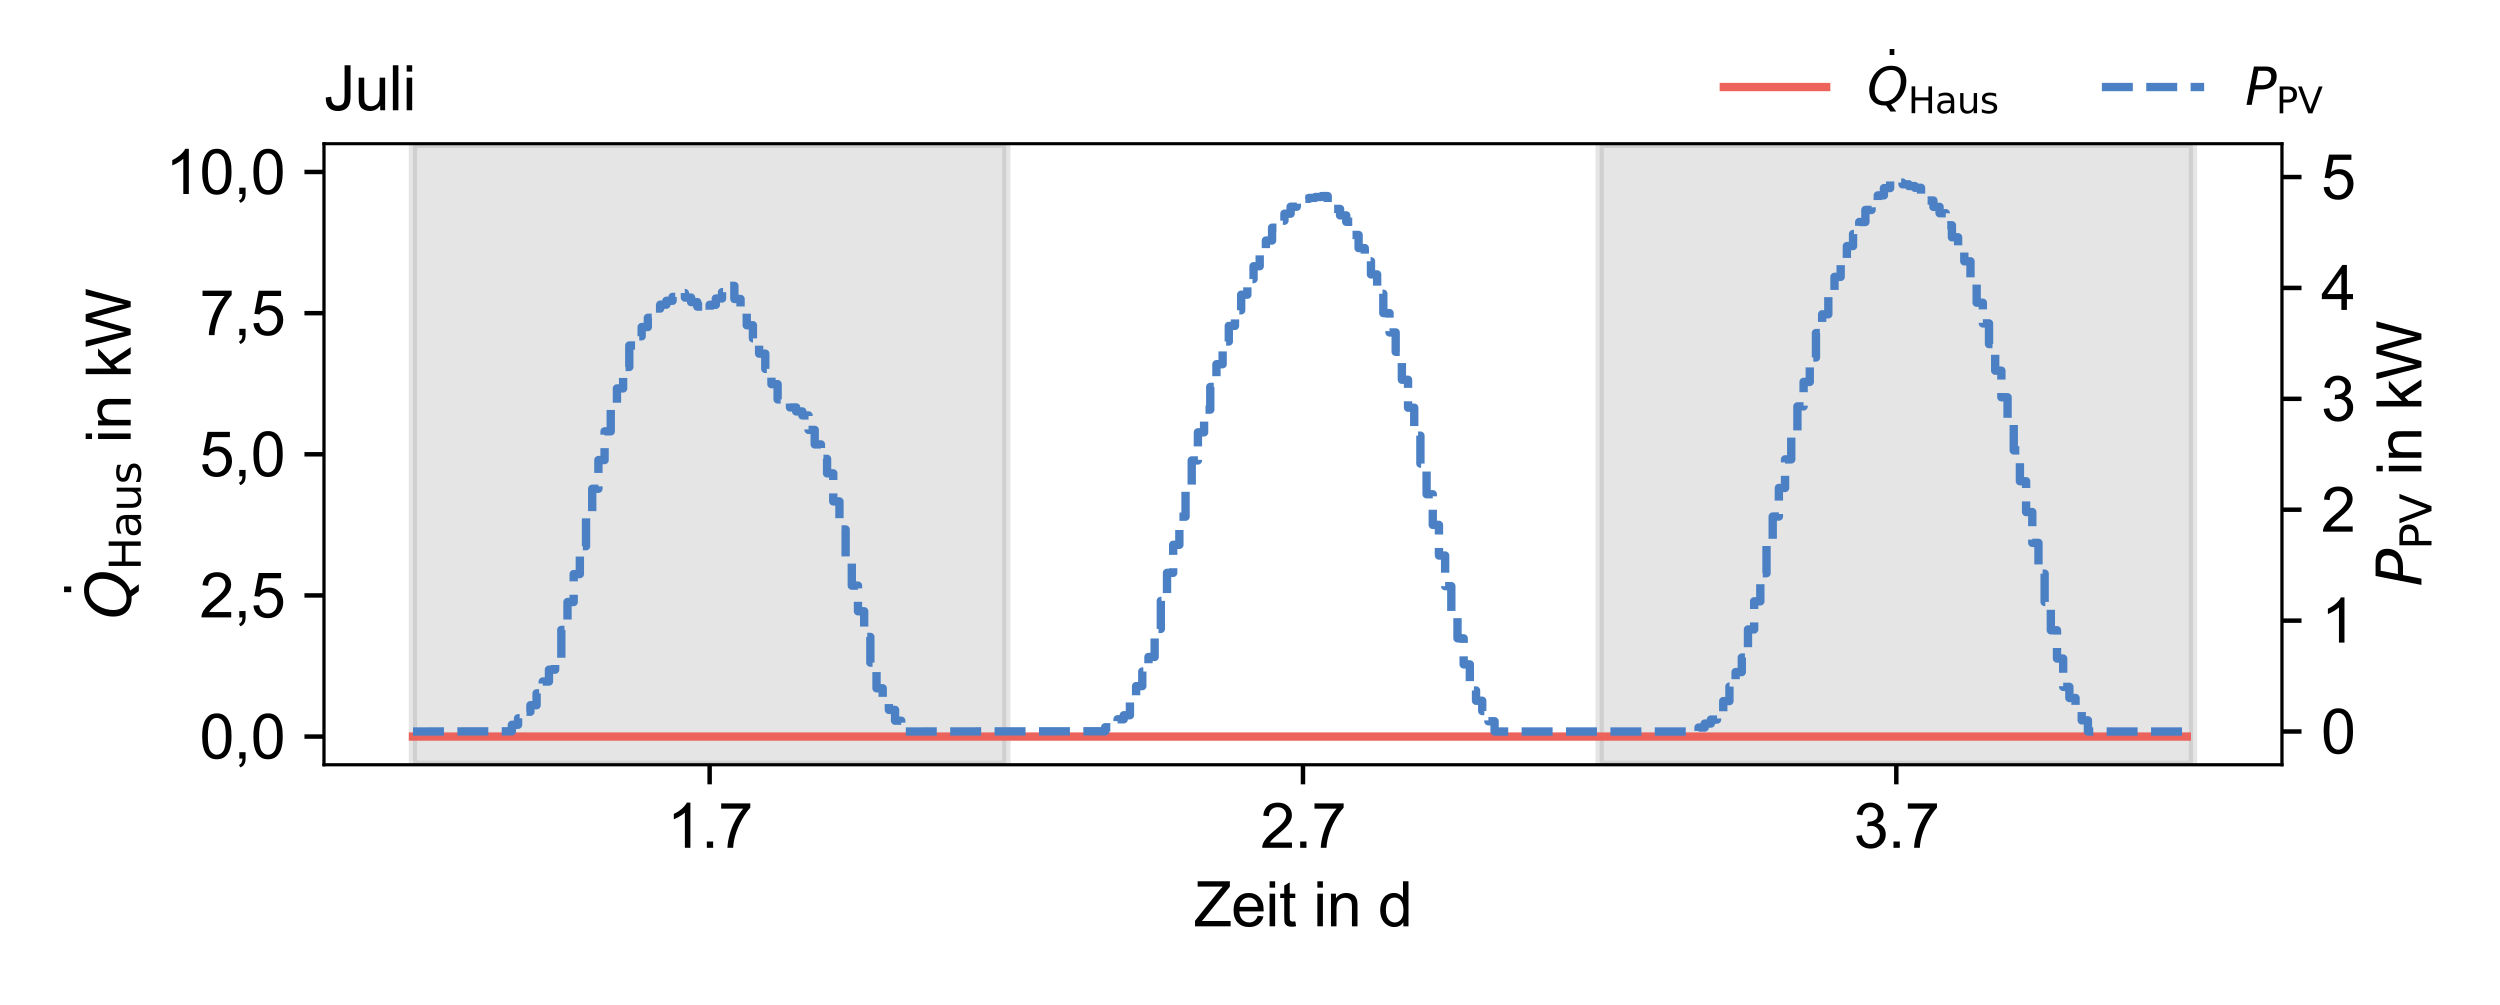 <?xml version="1.0" encoding="utf-8" standalone="no"?>
<!DOCTYPE svg PUBLIC "-//W3C//DTD SVG 1.1//EN"
  "http://www.w3.org/Graphics/SVG/1.1/DTD/svg11.dtd">
<svg xmlns:xlink="http://www.w3.org/1999/xlink" width="447.84pt" height="180pt" viewBox="0 0 447.84 180" xmlns="http://www.w3.org/2000/svg" version="1.1">
 <defs>
  <style type="text/css">*{stroke-linejoin: round; stroke-linecap: butt}</style>
 </defs>
 <g id="figure_1">
  <g id="patch_1">
   <path d="M 0 180 
L 447.84 180 
L 447.84 0 
L 0 0 
z
" style="fill: #ffffff"/>
  </g>
  <g id="axes_1">
   <g id="patch_2">
    <path d="M 58.037 137 
L 408.783 137 
L 408.783 25.754 
L 58.037 25.754 
z
" style="fill: #ffffff"/>
   </g>
   <g id="patch_3">
    <path d="M 73.98 137 
L 73.98 25.754 
L 180.267 25.754 
L 180.267 137 
z
" clip-path="url(#p896ec15cba)" style="fill: #808080; opacity: 0.2; stroke: #808080; stroke-width: 1.5; stroke-linejoin: miter"/>
   </g>
   <g id="patch_4">
    <path d="M 286.553 137 
L 286.553 25.754 
L 392.84 25.754 
L 392.84 137 
z
" clip-path="url(#p896ec15cba)" style="fill: #808080; opacity: 0.2; stroke: #808080; stroke-width: 1.5; stroke-linejoin: miter"/>
   </g>
   <g id="matplotlib.axis_1">
    <g id="xtick_1">
     <g id="line2d_1">
      <defs>
       <path id="m495fff9d8e" d="M 0 0 
L 0 3.5 
" style="stroke: #000000; stroke-width: 0.8"/>
      </defs>
      <g>
       <use xlink:href="#m495fff9d8e" x="127.123" y="137" style="stroke: #000000; stroke-width: 0.8"/>
      </g>
     </g>
     <g id="text_1">
      <!-- 1.7 -->
      <g transform="translate(119.478 151.874)scale(0.11 -0.11)">
       <defs>
        <path id="ArialMT-31" d="M 2384 0 
L 1822 0 
L 1822 3584 
Q 1619 3391 1289 3197 
Q 959 3003 697 2906 
L 697 3450 
Q 1169 3672 1522 3987 
Q 1875 4303 2022 4600 
L 2384 4600 
L 2384 0 
z
" transform="scale(0.016)"/>
        <path id="ArialMT-2e" d="M 581 0 
L 581 641 
L 1222 641 
L 1222 0 
L 581 0 
z
" transform="scale(0.016)"/>
        <path id="ArialMT-37" d="M 303 3981 
L 303 4522 
L 3269 4522 
L 3269 4084 
Q 2831 3619 2401 2847 
Q 1972 2075 1738 1259 
Q 1569 684 1522 0 
L 944 0 
Q 953 541 1156 1306 
Q 1359 2072 1739 2783 
Q 2119 3494 2547 3981 
L 303 3981 
z
" transform="scale(0.016)"/>
       </defs>
       <use xlink:href="#ArialMT-31"/>
       <use xlink:href="#ArialMT-2e" x="55.615"/>
       <use xlink:href="#ArialMT-37" x="83.398"/>
      </g>
     </g>
    </g>
    <g id="xtick_2">
     <g id="line2d_2">
      <g>
       <use xlink:href="#m495fff9d8e" x="233.41" y="137" style="stroke: #000000; stroke-width: 0.8"/>
      </g>
     </g>
     <g id="text_2">
      <!-- 2.7 -->
      <g transform="translate(225.765 151.874)scale(0.11 -0.11)">
       <defs>
        <path id="ArialMT-32" d="M 3222 541 
L 3222 0 
L 194 0 
Q 188 203 259 391 
Q 375 700 629 1000 
Q 884 1300 1366 1694 
Q 2113 2306 2375 2664 
Q 2638 3022 2638 3341 
Q 2638 3675 2398 3904 
Q 2159 4134 1775 4134 
Q 1369 4134 1125 3890 
Q 881 3647 878 3216 
L 300 3275 
Q 359 3922 746 4261 
Q 1134 4600 1788 4600 
Q 2447 4600 2831 4234 
Q 3216 3869 3216 3328 
Q 3216 3053 3103 2787 
Q 2991 2522 2730 2228 
Q 2469 1934 1863 1422 
Q 1356 997 1212 845 
Q 1069 694 975 541 
L 3222 541 
z
" transform="scale(0.016)"/>
       </defs>
       <use xlink:href="#ArialMT-32"/>
       <use xlink:href="#ArialMT-2e" x="55.615"/>
       <use xlink:href="#ArialMT-37" x="83.398"/>
      </g>
     </g>
    </g>
    <g id="xtick_3">
     <g id="line2d_3">
      <g>
       <use xlink:href="#m495fff9d8e" x="339.697" y="137" style="stroke: #000000; stroke-width: 0.8"/>
      </g>
     </g>
     <g id="text_3">
      <!-- 3.7 -->
      <g transform="translate(332.052 151.874)scale(0.11 -0.11)">
       <defs>
        <path id="ArialMT-33" d="M 269 1209 
L 831 1284 
Q 928 806 1161 595 
Q 1394 384 1728 384 
Q 2125 384 2398 659 
Q 2672 934 2672 1341 
Q 2672 1728 2419 1979 
Q 2166 2231 1775 2231 
Q 1616 2231 1378 2169 
L 1441 2663 
Q 1497 2656 1531 2656 
Q 1891 2656 2178 2843 
Q 2466 3031 2466 3422 
Q 2466 3731 2256 3934 
Q 2047 4138 1716 4138 
Q 1388 4138 1169 3931 
Q 950 3725 888 3313 
L 325 3413 
Q 428 3978 793 4289 
Q 1159 4600 1703 4600 
Q 2078 4600 2393 4439 
Q 2709 4278 2876 4000 
Q 3044 3722 3044 3409 
Q 3044 3113 2884 2869 
Q 2725 2625 2413 2481 
Q 2819 2388 3044 2092 
Q 3269 1797 3269 1353 
Q 3269 753 2831 336 
Q 2394 -81 1725 -81 
Q 1122 -81 723 278 
Q 325 638 269 1209 
z
" transform="scale(0.016)"/>
       </defs>
       <use xlink:href="#ArialMT-33"/>
       <use xlink:href="#ArialMT-2e" x="55.615"/>
       <use xlink:href="#ArialMT-37" x="83.398"/>
      </g>
     </g>
    </g>
    <g id="text_4">
     <!-- Zeit in d -->
     <g transform="translate(213.847 165.934)scale(0.11 -0.11)">
      <defs>
       <path id="ArialMT-5a" d="M 128 0 
L 128 563 
L 2475 3497 
Q 2725 3809 2950 4041 
L 394 4041 
L 394 4581 
L 3675 4581 
L 3675 4041 
L 1103 863 
L 825 541 
L 3750 541 
L 3750 0 
L 128 0 
z
" transform="scale(0.016)"/>
       <path id="ArialMT-65" d="M 2694 1069 
L 3275 997 
Q 3138 488 2766 206 
Q 2394 -75 1816 -75 
Q 1088 -75 661 373 
Q 234 822 234 1631 
Q 234 2469 665 2931 
Q 1097 3394 1784 3394 
Q 2450 3394 2872 2941 
Q 3294 2488 3294 1666 
Q 3294 1616 3291 1516 
L 816 1516 
Q 847 969 1125 678 
Q 1403 388 1819 388 
Q 2128 388 2347 550 
Q 2566 713 2694 1069 
z
M 847 1978 
L 2700 1978 
Q 2663 2397 2488 2606 
Q 2219 2931 1791 2931 
Q 1403 2931 1139 2672 
Q 875 2413 847 1978 
z
" transform="scale(0.016)"/>
       <path id="ArialMT-69" d="M 425 3934 
L 425 4581 
L 988 4581 
L 988 3934 
L 425 3934 
z
M 425 0 
L 425 3319 
L 988 3319 
L 988 0 
L 425 0 
z
" transform="scale(0.016)"/>
       <path id="ArialMT-74" d="M 1650 503 
L 1731 6 
Q 1494 -44 1306 -44 
Q 1000 -44 831 53 
Q 663 150 594 308 
Q 525 466 525 972 
L 525 2881 
L 113 2881 
L 113 3319 
L 525 3319 
L 525 4141 
L 1084 4478 
L 1084 3319 
L 1650 3319 
L 1650 2881 
L 1084 2881 
L 1084 941 
Q 1084 700 1114 631 
Q 1144 563 1211 522 
Q 1278 481 1403 481 
Q 1497 481 1650 503 
z
" transform="scale(0.016)"/>
       <path id="ArialMT-20" transform="scale(0.016)"/>
       <path id="ArialMT-6e" d="M 422 0 
L 422 3319 
L 928 3319 
L 928 2847 
Q 1294 3394 1984 3394 
Q 2284 3394 2536 3286 
Q 2788 3178 2913 3003 
Q 3038 2828 3088 2588 
Q 3119 2431 3119 2041 
L 3119 0 
L 2556 0 
L 2556 2019 
Q 2556 2363 2490 2533 
Q 2425 2703 2258 2804 
Q 2091 2906 1866 2906 
Q 1506 2906 1245 2678 
Q 984 2450 984 1813 
L 984 0 
L 422 0 
z
" transform="scale(0.016)"/>
       <path id="ArialMT-64" d="M 2575 0 
L 2575 419 
Q 2259 -75 1647 -75 
Q 1250 -75 917 144 
Q 584 363 401 755 
Q 219 1147 219 1656 
Q 219 2153 384 2558 
Q 550 2963 881 3178 
Q 1213 3394 1622 3394 
Q 1922 3394 2156 3267 
Q 2391 3141 2538 2938 
L 2538 4581 
L 3097 4581 
L 3097 0 
L 2575 0 
z
M 797 1656 
Q 797 1019 1065 703 
Q 1334 388 1700 388 
Q 2069 388 2326 689 
Q 2584 991 2584 1609 
Q 2584 2291 2321 2609 
Q 2059 2928 1675 2928 
Q 1300 2928 1048 2622 
Q 797 2316 797 1656 
z
" transform="scale(0.016)"/>
      </defs>
      <use xlink:href="#ArialMT-5a"/>
      <use xlink:href="#ArialMT-65" x="61.084"/>
      <use xlink:href="#ArialMT-69" x="116.699"/>
      <use xlink:href="#ArialMT-74" x="138.916"/>
      <use xlink:href="#ArialMT-20" x="166.699"/>
      <use xlink:href="#ArialMT-69" x="194.482"/>
      <use xlink:href="#ArialMT-6e" x="216.699"/>
      <use xlink:href="#ArialMT-20" x="272.314"/>
      <use xlink:href="#ArialMT-64" x="300.098"/>
     </g>
    </g>
   </g>
   <g id="matplotlib.axis_2">
    <g id="ytick_1">
     <g id="line2d_4">
      <defs>
       <path id="m51d60d425b" d="M 0 0 
L -3.5 0 
" style="stroke: #000000; stroke-width: 0.8"/>
      </defs>
      <g>
       <use xlink:href="#m51d60d425b" x="58.037" y="131.944" style="stroke: #000000; stroke-width: 0.8"/>
      </g>
     </g>
     <g id="text_5">
      <!-- 0,0 -->
      <g transform="translate(35.747 135.88)scale(0.11 -0.11)">
       <defs>
        <path id="ArialMT-30" d="M 266 2259 
Q 266 3072 433 3567 
Q 600 4063 929 4331 
Q 1259 4600 1759 4600 
Q 2128 4600 2406 4451 
Q 2684 4303 2865 4023 
Q 3047 3744 3150 3342 
Q 3253 2941 3253 2259 
Q 3253 1453 3087 958 
Q 2922 463 2592 192 
Q 2263 -78 1759 -78 
Q 1097 -78 719 397 
Q 266 969 266 2259 
z
M 844 2259 
Q 844 1131 1108 757 
Q 1372 384 1759 384 
Q 2147 384 2411 759 
Q 2675 1134 2675 2259 
Q 2675 3391 2411 3762 
Q 2147 4134 1753 4134 
Q 1366 4134 1134 3806 
Q 844 3388 844 2259 
z
" transform="scale(0.016)"/>
        <path id="ArialMT-2c" d="M 569 0 
L 569 641 
L 1209 641 
L 1209 0 
Q 1209 -353 1084 -570 
Q 959 -788 688 -906 
L 531 -666 
Q 709 -588 793 -436 
Q 878 -284 888 0 
L 569 0 
z
" transform="scale(0.016)"/>
       </defs>
       <use xlink:href="#ArialMT-30"/>
       <use xlink:href="#ArialMT-2c" x="55.615"/>
       <use xlink:href="#ArialMT-30" x="83.398"/>
      </g>
     </g>
    </g>
    <g id="ytick_2">
     <g id="line2d_5">
      <g>
       <use xlink:href="#m51d60d425b" x="58.037" y="106.66" style="stroke: #000000; stroke-width: 0.8"/>
      </g>
     </g>
     <g id="text_6">
      <!-- 2,5 -->
      <g transform="translate(35.747 110.597)scale(0.11 -0.11)">
       <defs>
        <path id="ArialMT-35" d="M 266 1200 
L 856 1250 
Q 922 819 1161 601 
Q 1400 384 1738 384 
Q 2144 384 2425 690 
Q 2706 997 2706 1503 
Q 2706 1984 2436 2262 
Q 2166 2541 1728 2541 
Q 1456 2541 1237 2417 
Q 1019 2294 894 2097 
L 366 2166 
L 809 4519 
L 3088 4519 
L 3088 3981 
L 1259 3981 
L 1013 2750 
Q 1425 3038 1878 3038 
Q 2478 3038 2890 2622 
Q 3303 2206 3303 1553 
Q 3303 931 2941 478 
Q 2500 -78 1738 -78 
Q 1113 -78 717 272 
Q 322 622 266 1200 
z
" transform="scale(0.016)"/>
       </defs>
       <use xlink:href="#ArialMT-32"/>
       <use xlink:href="#ArialMT-2c" x="55.615"/>
       <use xlink:href="#ArialMT-35" x="83.398"/>
      </g>
     </g>
    </g>
    <g id="ytick_3">
     <g id="line2d_6">
      <g>
       <use xlink:href="#m51d60d425b" x="58.037" y="81.377" style="stroke: #000000; stroke-width: 0.8"/>
      </g>
     </g>
     <g id="text_7">
      <!-- 5,0 -->
      <g transform="translate(35.747 85.314)scale(0.11 -0.11)">
       <use xlink:href="#ArialMT-35"/>
       <use xlink:href="#ArialMT-2c" x="55.615"/>
       <use xlink:href="#ArialMT-30" x="83.398"/>
      </g>
     </g>
    </g>
    <g id="ytick_4">
     <g id="line2d_7">
      <g>
       <use xlink:href="#m51d60d425b" x="58.037" y="56.094" style="stroke: #000000; stroke-width: 0.8"/>
      </g>
     </g>
     <g id="text_8">
      <!-- 7,5 -->
      <g transform="translate(35.747 60.03)scale(0.11 -0.11)">
       <use xlink:href="#ArialMT-37"/>
       <use xlink:href="#ArialMT-2c" x="55.615"/>
       <use xlink:href="#ArialMT-35" x="83.398"/>
      </g>
     </g>
    </g>
    <g id="ytick_5">
     <g id="line2d_8">
      <g>
       <use xlink:href="#m51d60d425b" x="58.037" y="30.81" style="stroke: #000000; stroke-width: 0.8"/>
      </g>
     </g>
     <g id="text_9">
      <!-- 10,0 -->
      <g transform="translate(29.63 34.747)scale(0.11 -0.11)">
       <use xlink:href="#ArialMT-31"/>
       <use xlink:href="#ArialMT-30" x="55.615"/>
       <use xlink:href="#ArialMT-2c" x="111.23"/>
       <use xlink:href="#ArialMT-30" x="139.014"/>
      </g>
     </g>
    </g>
    <g id="text_10">
     <!-- $\dot{Q}_{\mathrm{Haus}}$ in kW -->
     <g transform="translate(23.444 110.912)rotate(-90)scale(0.11 -0.11)">
      <defs>
       <path id="DejaVuSans-307" d="M -1894 4863 
L -1319 4863 
L -1319 4134 
L -1894 4134 
L -1894 4863 
z
M -1600 3584 
L -1600 3584 
z
" transform="scale(0.016)"/>
       <path id="DejaVuSans-Oblique-51" d="M 2309 -84 
Q 2275 -88 2237 -89 
Q 2200 -91 2125 -91 
Q 1250 -91 756 411 
Q 263 913 263 1797 
Q 263 2319 452 2844 
Q 641 3369 978 3788 
Q 1369 4269 1858 4509 
Q 2347 4750 2938 4750 
Q 3794 4750 4287 4245 
Q 4781 3741 4781 2869 
Q 4781 1928 4265 1147 
Q 3750 366 2919 44 
L 3553 -825 
L 2847 -825 
L 2309 -84 
z
M 2919 4238 
Q 2400 4238 2003 3986 
Q 1606 3734 1313 3219 
Q 1125 2891 1026 2522 
Q 928 2153 928 1778 
Q 928 1128 1239 775 
Q 1550 422 2119 422 
Q 2631 422 3032 676 
Q 3434 931 3719 1434 
Q 3909 1772 4009 2142 
Q 4109 2513 4109 2881 
Q 4109 3528 3796 3883 
Q 3484 4238 2919 4238 
z
" transform="scale(0.016)"/>
       <path id="DejaVuSans-48" d="M 628 4666 
L 1259 4666 
L 1259 2753 
L 3553 2753 
L 3553 4666 
L 4184 4666 
L 4184 0 
L 3553 0 
L 3553 2222 
L 1259 2222 
L 1259 0 
L 628 0 
L 628 4666 
z
" transform="scale(0.016)"/>
       <path id="DejaVuSans-61" d="M 2194 1759 
Q 1497 1759 1228 1600 
Q 959 1441 959 1056 
Q 959 750 1161 570 
Q 1363 391 1709 391 
Q 2188 391 2477 730 
Q 2766 1069 2766 1631 
L 2766 1759 
L 2194 1759 
z
M 3341 1997 
L 3341 0 
L 2766 0 
L 2766 531 
Q 2569 213 2275 61 
Q 1981 -91 1556 -91 
Q 1019 -91 701 211 
Q 384 513 384 1019 
Q 384 1609 779 1909 
Q 1175 2209 1959 2209 
L 2766 2209 
L 2766 2266 
Q 2766 2663 2505 2880 
Q 2244 3097 1772 3097 
Q 1472 3097 1187 3025 
Q 903 2953 641 2809 
L 641 3341 
Q 956 3463 1253 3523 
Q 1550 3584 1831 3584 
Q 2591 3584 2966 3190 
Q 3341 2797 3341 1997 
z
" transform="scale(0.016)"/>
       <path id="DejaVuSans-75" d="M 544 1381 
L 544 3500 
L 1119 3500 
L 1119 1403 
Q 1119 906 1312 657 
Q 1506 409 1894 409 
Q 2359 409 2629 706 
Q 2900 1003 2900 1516 
L 2900 3500 
L 3475 3500 
L 3475 0 
L 2900 0 
L 2900 538 
Q 2691 219 2414 64 
Q 2138 -91 1772 -91 
Q 1169 -91 856 284 
Q 544 659 544 1381 
z
M 1991 3584 
L 1991 3584 
z
" transform="scale(0.016)"/>
       <path id="DejaVuSans-73" d="M 2834 3397 
L 2834 2853 
Q 2591 2978 2328 3040 
Q 2066 3103 1784 3103 
Q 1356 3103 1142 2972 
Q 928 2841 928 2578 
Q 928 2378 1081 2264 
Q 1234 2150 1697 2047 
L 1894 2003 
Q 2506 1872 2764 1633 
Q 3022 1394 3022 966 
Q 3022 478 2636 193 
Q 2250 -91 1575 -91 
Q 1294 -91 989 -36 
Q 684 19 347 128 
L 347 722 
Q 666 556 975 473 
Q 1284 391 1588 391 
Q 1994 391 2212 530 
Q 2431 669 2431 922 
Q 2431 1156 2273 1281 
Q 2116 1406 1581 1522 
L 1381 1569 
Q 847 1681 609 1914 
Q 372 2147 372 2553 
Q 372 3047 722 3315 
Q 1072 3584 1716 3584 
Q 2034 3584 2315 3537 
Q 2597 3491 2834 3397 
z
" transform="scale(0.016)"/>
       <path id="ArialMT-6b" d="M 425 0 
L 425 4581 
L 988 4581 
L 988 1969 
L 2319 3319 
L 3047 3319 
L 1778 2088 
L 3175 0 
L 2481 0 
L 1384 1697 
L 988 1316 
L 988 0 
L 425 0 
z
" transform="scale(0.016)"/>
       <path id="ArialMT-57" d="M 1294 0 
L 78 4581 
L 700 4581 
L 1397 1578 
Q 1509 1106 1591 641 
Q 1766 1375 1797 1488 
L 2669 4581 
L 3400 4581 
L 4056 2263 
Q 4303 1400 4413 641 
Q 4500 1075 4641 1638 
L 5359 4581 
L 5969 4581 
L 4713 0 
L 4128 0 
L 3163 3491 
Q 3041 3928 3019 4028 
Q 2947 3713 2884 3491 
L 1913 0 
L 1294 0 
z
" transform="scale(0.016)"/>
      </defs>
      <use xlink:href="#DejaVuSans-307" transform="translate(74.271 31.016)"/>
      <use xlink:href="#DejaVuSans-Oblique-51" transform="translate(0 0.297)"/>
      <use xlink:href="#DejaVuSans-48" transform="translate(79.668 -16.109)scale(0.7)"/>
      <use xlink:href="#DejaVuSans-61" transform="translate(132.305 -16.109)scale(0.7)"/>
      <use xlink:href="#DejaVuSans-75" transform="translate(175.2 -16.109)scale(0.7)"/>
      <use xlink:href="#DejaVuSans-73" transform="translate(219.565 -16.109)scale(0.7)"/>
      <use xlink:href="#ArialMT-20" transform="translate(258.77 0.297)"/>
      <use xlink:href="#ArialMT-69" transform="translate(286.553 0.297)"/>
      <use xlink:href="#ArialMT-6e" transform="translate(308.77 0.297)"/>
      <use xlink:href="#ArialMT-20" transform="translate(364.385 0.297)"/>
      <use xlink:href="#ArialMT-6b" transform="translate(392.168 0.297)"/>
      <use xlink:href="#ArialMT-57" transform="translate(442.168 0.297)"/>
     </g>
    </g>
   </g>
   <g id="line2d_9">
    <path d="M 73.98 131.944 
L 391.733 131.944 
L 391.733 131.944 
" clip-path="url(#p896ec15cba)" style="fill: none; stroke: #ec635c; stroke-width: 1.5; stroke-linecap: square"/>
   </g>
   <g id="patch_5">
    <path d="M 58.037 137 
L 58.037 25.754 
" style="fill: none; stroke: #000000; stroke-width: 0.5; stroke-linejoin: miter; stroke-linecap: square"/>
   </g>
   <g id="patch_6">
    <path d="M 408.783 137 
L 408.783 25.754 
" style="fill: none; stroke: #000000; stroke-width: 0.5; stroke-linejoin: miter; stroke-linecap: square"/>
   </g>
   <g id="patch_7">
    <path d="M 58.037 137 
L 408.783 137 
" style="fill: none; stroke: #000000; stroke-width: 0.5; stroke-linejoin: miter; stroke-linecap: square"/>
   </g>
   <g id="patch_8">
    <path d="M 58.037 25.754 
L 408.783 25.754 
" style="fill: none; stroke: #000000; stroke-width: 0.5; stroke-linejoin: miter; stroke-linecap: square"/>
   </g>
   <g id="text_11">
    <!-- Juli -->
    <g transform="translate(58.037 19.754)scale(0.11 -0.11)">
     <defs>
      <path id="ArialMT-4a" d="M 184 1300 
L 731 1375 
Q 753 850 928 656 
Q 1103 463 1413 463 
Q 1641 463 1806 567 
Q 1972 672 2034 851 
Q 2097 1031 2097 1425 
L 2097 4581 
L 2703 4581 
L 2703 1459 
Q 2703 884 2564 568 
Q 2425 253 2123 87 
Q 1822 -78 1416 -78 
Q 813 -78 492 269 
Q 172 616 184 1300 
z
" transform="scale(0.016)"/>
      <path id="ArialMT-75" d="M 2597 0 
L 2597 488 
Q 2209 -75 1544 -75 
Q 1250 -75 995 37 
Q 741 150 617 320 
Q 494 491 444 738 
Q 409 903 409 1263 
L 409 3319 
L 972 3319 
L 972 1478 
Q 972 1038 1006 884 
Q 1059 663 1231 536 
Q 1403 409 1656 409 
Q 1909 409 2131 539 
Q 2353 669 2445 892 
Q 2538 1116 2538 1541 
L 2538 3319 
L 3100 3319 
L 3100 0 
L 2597 0 
z
" transform="scale(0.016)"/>
      <path id="ArialMT-6c" d="M 409 0 
L 409 4581 
L 972 4581 
L 972 0 
L 409 0 
z
" transform="scale(0.016)"/>
     </defs>
     <use xlink:href="#ArialMT-4a"/>
     <use xlink:href="#ArialMT-75" x="50"/>
     <use xlink:href="#ArialMT-6c" x="105.615"/>
     <use xlink:href="#ArialMT-69" x="127.832"/>
    </g>
   </g>
  </g>
  <g id="axes_2">
   <g id="matplotlib.axis_3">
    <g id="ytick_6">
     <g id="line2d_10">
      <defs>
       <path id="mf1380d1f27" d="M 0 0 
L 3.5 0 
" style="stroke: #000000; stroke-width: 0.8"/>
      </defs>
      <g>
       <use xlink:href="#mf1380d1f27" x="408.783" y="131.041" style="stroke: #000000; stroke-width: 0.8"/>
      </g>
     </g>
     <g id="text_12">
      <!-- 0 -->
      <g transform="translate(415.783 134.977)scale(0.11 -0.11)">
       <use xlink:href="#ArialMT-30"/>
      </g>
     </g>
    </g>
    <g id="ytick_7">
     <g id="line2d_11">
      <g>
       <use xlink:href="#mf1380d1f27" x="408.783" y="111.175" style="stroke: #000000; stroke-width: 0.8"/>
      </g>
     </g>
     <g id="text_13">
      <!-- 1 -->
      <g transform="translate(415.783 115.112)scale(0.11 -0.11)">
       <use xlink:href="#ArialMT-31"/>
      </g>
     </g>
    </g>
    <g id="ytick_8">
     <g id="line2d_12">
      <g>
       <use xlink:href="#mf1380d1f27" x="408.783" y="91.31" style="stroke: #000000; stroke-width: 0.8"/>
      </g>
     </g>
     <g id="text_14">
      <!-- 2 -->
      <g transform="translate(415.783 95.246)scale(0.11 -0.11)">
       <use xlink:href="#ArialMT-32"/>
      </g>
     </g>
    </g>
    <g id="ytick_9">
     <g id="line2d_13">
      <g>
       <use xlink:href="#mf1380d1f27" x="408.783" y="71.444" style="stroke: #000000; stroke-width: 0.8"/>
      </g>
     </g>
     <g id="text_15">
      <!-- 3 -->
      <g transform="translate(415.783 75.381)scale(0.11 -0.11)">
       <use xlink:href="#ArialMT-33"/>
      </g>
     </g>
    </g>
    <g id="ytick_10">
     <g id="line2d_14">
      <g>
       <use xlink:href="#mf1380d1f27" x="408.783" y="51.579" style="stroke: #000000; stroke-width: 0.8"/>
      </g>
     </g>
     <g id="text_16">
      <!-- 4 -->
      <g transform="translate(415.783 55.516)scale(0.11 -0.11)">
       <defs>
        <path id="ArialMT-34" d="M 2069 0 
L 2069 1097 
L 81 1097 
L 81 1613 
L 2172 4581 
L 2631 4581 
L 2631 1613 
L 3250 1613 
L 3250 1097 
L 2631 1097 
L 2631 0 
L 2069 0 
z
M 2069 1613 
L 2069 3678 
L 634 1613 
L 2069 1613 
z
" transform="scale(0.016)"/>
       </defs>
       <use xlink:href="#ArialMT-34"/>
      </g>
     </g>
    </g>
    <g id="ytick_11">
     <g id="line2d_15">
      <g>
       <use xlink:href="#mf1380d1f27" x="408.783" y="31.713" style="stroke: #000000; stroke-width: 0.8"/>
      </g>
     </g>
     <g id="text_17">
      <!-- 5 -->
      <g transform="translate(415.783 35.65)scale(0.11 -0.11)">
       <use xlink:href="#ArialMT-35"/>
      </g>
     </g>
    </g>
    <g id="text_18">
     <!-- $P_{\mathrm{PV}}$ in kW -->
     <g transform="translate(433.774 105.082)rotate(-90)scale(0.11 -0.11)">
      <defs>
       <path id="DejaVuSans-Oblique-50" d="M 1081 4666 
L 2541 4666 
Q 3178 4666 3512 4369 
Q 3847 4072 3847 3500 
Q 3847 2731 3353 2303 
Q 2859 1875 1966 1875 
L 1172 1875 
L 806 0 
L 172 0 
L 1081 4666 
z
M 1613 4147 
L 1275 2394 
L 2069 2394 
Q 2606 2394 2893 2669 
Q 3181 2944 3181 3456 
Q 3181 3784 2986 3965 
Q 2791 4147 2438 4147 
L 1613 4147 
z
" transform="scale(0.016)"/>
       <path id="DejaVuSans-50" d="M 1259 4147 
L 1259 2394 
L 2053 2394 
Q 2494 2394 2734 2622 
Q 2975 2850 2975 3272 
Q 2975 3691 2734 3919 
Q 2494 4147 2053 4147 
L 1259 4147 
z
M 628 4666 
L 2053 4666 
Q 2838 4666 3239 4311 
Q 3641 3956 3641 3272 
Q 3641 2581 3239 2228 
Q 2838 1875 2053 1875 
L 1259 1875 
L 1259 0 
L 628 0 
L 628 4666 
z
" transform="scale(0.016)"/>
       <path id="DejaVuSans-56" d="M 1831 0 
L 50 4666 
L 709 4666 
L 2188 738 
L 3669 4666 
L 4325 4666 
L 2547 0 
L 1831 0 
z
" transform="scale(0.016)"/>
      </defs>
      <use xlink:href="#DejaVuSans-Oblique-50" transform="translate(0 0.094)"/>
      <use xlink:href="#DejaVuSans-50" transform="translate(60.303 -16.312)scale(0.7)"/>
      <use xlink:href="#DejaVuSans-56" transform="translate(102.515 -16.312)scale(0.7)"/>
      <use xlink:href="#ArialMT-20" transform="translate(153.135 0.094)"/>
      <use xlink:href="#ArialMT-69" transform="translate(180.918 0.094)"/>
      <use xlink:href="#ArialMT-6e" transform="translate(203.135 0.094)"/>
      <use xlink:href="#ArialMT-20" transform="translate(258.75 0.094)"/>
      <use xlink:href="#ArialMT-6b" transform="translate(286.533 0.094)"/>
      <use xlink:href="#ArialMT-57" transform="translate(336.533 0.094)"/>
     </g>
    </g>
   </g>
   <g id="line2d_16">
    <path d="M 73.98 131.041 
L 91.694 131.006 
L 91.694 129.837 
L 92.802 129.837 
L 92.802 128.667 
L 93.909 128.667 
L 93.909 127.497 
L 95.016 127.497 
L 95.016 126.328 
L 96.123 126.328 
L 96.123 124.207 
L 97.23 124.207 
L 97.23 122.086 
L 98.337 122.086 
L 98.337 119.964 
L 99.445 119.964 
L 99.445 117.844 
L 100.552 117.844 
L 100.552 112.842 
L 101.659 112.842 
L 101.659 107.842 
L 102.766 107.842 
L 102.766 102.84 
L 103.873 102.84 
L 103.873 97.839 
L 104.98 97.839 
L 104.98 92.698 
L 106.087 92.698 
L 106.087 87.556 
L 107.195 87.556 
L 107.195 82.414 
L 108.302 82.414 
L 108.302 77.272 
L 109.409 77.272 
L 109.409 73.426 
L 110.516 73.426 
L 110.516 69.581 
L 111.623 69.581 
L 111.623 65.735 
L 112.73 65.735 
L 112.73 61.889 
L 113.838 61.889 
L 113.838 60.235 
L 114.945 60.235 
L 114.945 58.582 
L 116.052 58.582 
L 116.052 56.927 
L 117.159 56.927 
L 117.159 55.274 
L 118.266 55.274 
L 118.266 54.579 
L 119.373 54.579 
L 119.373 53.884 
L 120.48 53.884 
L 120.48 53.189 
L 121.588 53.189 
L 121.588 52.494 
L 122.695 52.494 
L 122.695 53.305 
L 123.802 53.305 
L 123.802 54.115 
L 124.909 54.115 
L 124.909 54.926 
L 126.016 54.926 
L 126.016 55.736 
L 127.123 55.736 
L 127.123 54.604 
L 128.231 54.604 
L 128.231 53.472 
L 129.338 53.472 
L 129.338 52.339 
L 130.445 52.339 
L 130.445 51.207 
L 131.552 51.207 
L 131.552 53.559 
L 132.659 53.559 
L 132.659 55.91 
L 133.766 55.91 
L 133.766 58.261 
L 134.873 58.261 
L 134.873 60.614 
L 135.981 60.614 
L 135.981 63.348 
L 137.088 63.348 
L 137.088 66.083 
L 138.195 66.083 
L 138.195 68.818 
L 139.302 68.818 
L 139.302 71.552 
L 140.409 71.552 
L 140.409 72.269 
L 141.516 72.269 
L 141.516 72.985 
L 142.624 72.985 
L 142.624 73.701 
L 143.731 73.701 
L 143.731 74.418 
L 144.838 74.418 
L 144.838 77.011 
L 145.945 77.011 
L 145.945 79.605 
L 147.052 79.605 
L 147.052 82.199 
L 148.159 82.199 
L 148.159 84.792 
L 149.266 84.792 
L 149.266 89.82 
L 150.374 89.82 
L 150.374 94.848 
L 151.481 94.848 
L 151.481 99.876 
L 152.588 99.876 
L 152.588 104.903 
L 153.695 104.903 
L 153.695 109.501 
L 154.802 109.501 
L 154.802 114.099 
L 155.909 114.099 
L 155.909 118.697 
L 157.017 118.697 
L 157.017 123.295 
L 158.124 123.295 
L 158.124 125.231 
L 159.231 125.231 
L 159.231 127.168 
L 160.338 127.168 
L 160.338 129.104 
L 161.445 129.104 
L 161.445 131.041 
L 197.981 130.994 
L 197.981 130.278 
L 199.088 130.278 
L 199.088 129.562 
L 200.195 129.562 
L 200.195 128.846 
L 201.303 128.846 
L 201.303 128.13 
L 202.41 128.13 
L 202.41 125.519 
L 203.517 125.519 
L 203.517 122.908 
L 204.624 122.908 
L 204.624 120.297 
L 205.731 120.297 
L 205.731 117.686 
L 206.838 117.686 
L 206.838 112.664 
L 207.946 112.664 
L 207.946 107.641 
L 209.053 107.641 
L 209.053 102.619 
L 210.16 102.619 
L 210.16 97.596 
L 211.267 97.596 
L 211.267 92.558 
L 212.374 92.558 
L 212.374 87.521 
L 213.481 87.521 
L 213.481 82.483 
L 214.588 82.483 
L 214.588 77.445 
L 215.696 77.445 
L 215.696 73.378 
L 216.803 73.378 
L 216.803 69.311 
L 217.91 69.311 
L 217.91 65.243 
L 219.017 65.243 
L 219.017 61.176 
L 220.124 61.176 
L 220.124 58.381 
L 221.231 58.381 
L 221.231 55.584 
L 222.339 55.584 
L 222.339 52.789 
L 223.446 52.789 
L 223.446 49.993 
L 224.553 49.993 
L 224.553 47.692 
L 225.66 47.692 
L 225.66 45.391 
L 226.767 45.391 
L 226.767 43.089 
L 227.874 43.089 
L 227.874 40.788 
L 228.981 40.788 
L 228.981 39.535 
L 230.089 39.535 
L 230.089 38.283 
L 231.196 38.283 
L 231.196 37.031 
L 232.303 37.031 
L 232.303 35.779 
L 233.41 35.779 
L 233.41 35.616 
L 234.517 35.616 
L 234.517 35.452 
L 235.624 35.452 
L 235.624 35.289 
L 236.732 35.289 
L 236.732 35.125 
L 237.839 35.125 
L 237.839 36.278 
L 238.946 36.278 
L 238.946 37.429 
L 240.053 37.429 
L 240.053 38.581 
L 241.16 38.581 
L 241.16 39.733 
L 242.267 39.733 
L 242.267 42.088 
L 243.374 42.088 
L 243.374 44.444 
L 244.482 44.444 
L 244.482 46.799 
L 245.589 46.799 
L 245.589 49.154 
L 246.696 49.154 
L 246.696 52.62 
L 247.803 52.62 
L 247.803 56.087 
L 248.91 56.087 
L 248.91 59.554 
L 250.017 59.554 
L 250.017 63.02 
L 251.125 63.02 
L 251.125 68.027 
L 252.232 68.027 
L 252.232 73.033 
L 253.339 73.033 
L 253.339 78.04 
L 254.446 78.04 
L 254.446 83.047 
L 255.553 83.047 
L 255.553 88.536 
L 256.66 88.536 
L 256.66 94.025 
L 257.767 94.025 
L 257.767 99.514 
L 258.875 99.514 
L 258.875 105.003 
L 259.982 105.003 
L 259.982 109.675 
L 261.089 109.675 
L 261.089 114.347 
L 262.196 114.347 
L 262.196 119.019 
L 263.303 119.019 
L 263.303 123.691 
L 264.41 123.691 
L 264.41 125.528 
L 265.518 125.528 
L 265.518 127.366 
L 266.625 127.366 
L 266.625 129.204 
L 267.732 129.204 
L 267.732 131.041 
L 304.268 131.041 
L 304.268 130.329 
L 305.375 130.329 
L 305.375 129.616 
L 306.482 129.616 
L 306.482 128.904 
L 307.589 128.904 
L 307.589 128.192 
L 308.696 128.192 
L 308.696 125.591 
L 309.804 125.591 
L 309.804 122.99 
L 310.911 122.99 
L 310.911 120.39 
L 312.018 120.39 
L 312.018 117.789 
L 313.125 117.789 
L 313.125 112.753 
L 314.232 112.753 
L 314.232 107.719 
L 315.339 107.719 
L 315.339 102.684 
L 316.447 102.684 
L 316.447 97.648 
L 317.554 97.648 
L 317.554 92.53 
L 318.661 92.53 
L 318.661 87.411 
L 319.768 87.411 
L 319.768 82.293 
L 320.875 82.293 
L 320.875 77.175 
L 321.982 77.175 
L 321.982 72.796 
L 323.089 72.796 
L 323.089 68.417 
L 324.197 68.417 
L 324.197 64.038 
L 325.304 64.038 
L 325.304 59.659 
L 326.411 59.659 
L 326.411 56.304 
L 327.518 56.304 
L 327.518 52.949 
L 328.625 52.949 
L 328.625 49.595 
L 329.732 49.595 
L 329.732 46.24 
L 330.84 46.24 
L 330.84 44.083 
L 331.947 44.083 
L 331.947 41.925 
L 333.054 41.925 
L 333.054 39.768 
L 334.161 39.768 
L 334.161 37.609 
L 335.268 37.609 
L 335.268 36.305 
L 336.375 36.305 
L 336.375 35.001 
L 337.482 35.001 
L 337.482 33.696 
L 338.59 33.696 
L 338.59 32.391 
L 339.697 32.391 
L 339.697 32.703 
L 340.804 32.703 
L 340.804 33.015 
L 341.911 33.015 
L 341.911 33.326 
L 343.018 33.326 
L 343.018 33.638 
L 344.125 33.638 
L 344.125 34.777 
L 345.233 34.777 
L 345.233 35.917 
L 346.34 35.917 
L 346.34 37.057 
L 347.447 37.057 
L 347.447 38.197 
L 348.554 38.197 
L 348.554 40.35 
L 349.661 40.35 
L 349.661 42.503 
L 350.768 42.503 
L 350.768 44.657 
L 351.875 44.657 
L 351.875 46.81 
L 352.983 46.81 
L 352.983 50.517 
L 354.09 50.517 
L 354.09 54.225 
L 355.197 54.225 
L 355.197 57.932 
L 356.304 57.932 
L 356.304 61.639 
L 357.411 61.639 
L 357.411 66.401 
L 358.518 66.401 
L 358.518 71.162 
L 359.626 71.162 
L 359.626 75.923 
L 360.733 75.923 
L 360.733 80.685 
L 361.84 80.685 
L 361.84 86.204 
L 362.947 86.204 
L 362.947 91.724 
L 364.054 91.724 
L 364.054 97.244 
L 365.161 97.244 
L 365.161 102.763 
L 366.268 102.763 
L 366.268 107.832 
L 367.376 107.832 
L 367.376 112.901 
L 368.483 112.901 
L 368.483 117.97 
L 369.59 117.97 
L 369.59 123.04 
L 370.697 123.04 
L 370.697 125.04 
L 371.804 125.04 
L 371.804 127.04 
L 372.911 127.04 
L 372.911 129.041 
L 374.019 129.041 
L 374.019 131.041 
L 391.733 131.041 
L 391.733 131.041 
" clip-path="url(#p896ec15cba)" style="fill: none; stroke-dasharray: 5.55,2.4; stroke-dashoffset: 0; stroke: #4b81c4; stroke-width: 1.5"/>
   </g>
   <g id="patch_9">
    <path d="M 58.037 137 
L 58.037 25.754 
" style="fill: none; stroke: #000000; stroke-width: 0.5; stroke-linejoin: miter; stroke-linecap: square"/>
   </g>
   <g id="patch_10">
    <path d="M 408.783 137 
L 408.783 25.754 
" style="fill: none; stroke: #000000; stroke-width: 0.5; stroke-linejoin: miter; stroke-linecap: square"/>
   </g>
   <g id="patch_11">
    <path d="M 58.037 137 
L 408.783 137 
" style="fill: none; stroke: #000000; stroke-width: 0.5; stroke-linejoin: miter; stroke-linecap: square"/>
   </g>
   <g id="patch_12">
    <path d="M 58.037 25.754 
L 408.783 25.754 
" style="fill: none; stroke: #000000; stroke-width: 0.5; stroke-linejoin: miter; stroke-linecap: square"/>
   </g>
  </g>
  <g id="legend_1">
   <g id="line2d_17">
    <path d="M 308.803 15.589 
L 317.966 15.589 
L 327.129 15.589 
" style="fill: none; stroke: #ec635c; stroke-width: 1.5; stroke-linecap: square"/>
   </g>
   <g id="text_19">
    <!-- $\dot{Q}_{\mathrm{Haus}}$ -->
    <g transform="translate(334.459 18.796)scale(0.092 -0.092)">
     <use xlink:href="#DejaVuSans-307" transform="translate(74.271 31.016)"/>
     <use xlink:href="#DejaVuSans-Oblique-51" transform="translate(0 0.297)"/>
     <use xlink:href="#DejaVuSans-48" transform="translate(79.668 -16.109)scale(0.7)"/>
     <use xlink:href="#DejaVuSans-61" transform="translate(132.305 -16.109)scale(0.7)"/>
     <use xlink:href="#DejaVuSans-75" transform="translate(175.2 -16.109)scale(0.7)"/>
     <use xlink:href="#DejaVuSans-73" transform="translate(219.565 -16.109)scale(0.7)"/>
    </g>
   </g>
   <g id="line2d_18">
    <path d="M 376.518 15.589 
L 376.518 15.589 
L 385.681 15.589 
L 385.681 15.589 
L 394.844 15.589 
" style="fill: none; stroke-dasharray: 5.55,2.4; stroke-dashoffset: 0; stroke: #4b81c4; stroke-width: 1.5"/>
   </g>
   <g id="text_20">
    <!-- $P_{\mathrm{PV}}$ -->
    <g transform="translate(402.174 18.796)scale(0.092 -0.092)">
     <use xlink:href="#DejaVuSans-Oblique-50" transform="translate(0 0.094)"/>
     <use xlink:href="#DejaVuSans-50" transform="translate(60.303 -16.312)scale(0.7)"/>
     <use xlink:href="#DejaVuSans-56" transform="translate(102.515 -16.312)scale(0.7)"/>
    </g>
   </g>
  </g>
 </g>
 <defs>
  <clipPath id="p896ec15cba">
   <rect x="58.037" y="25.754" width="350.746" height="111.247"/>
  </clipPath>
 </defs>
</svg>

